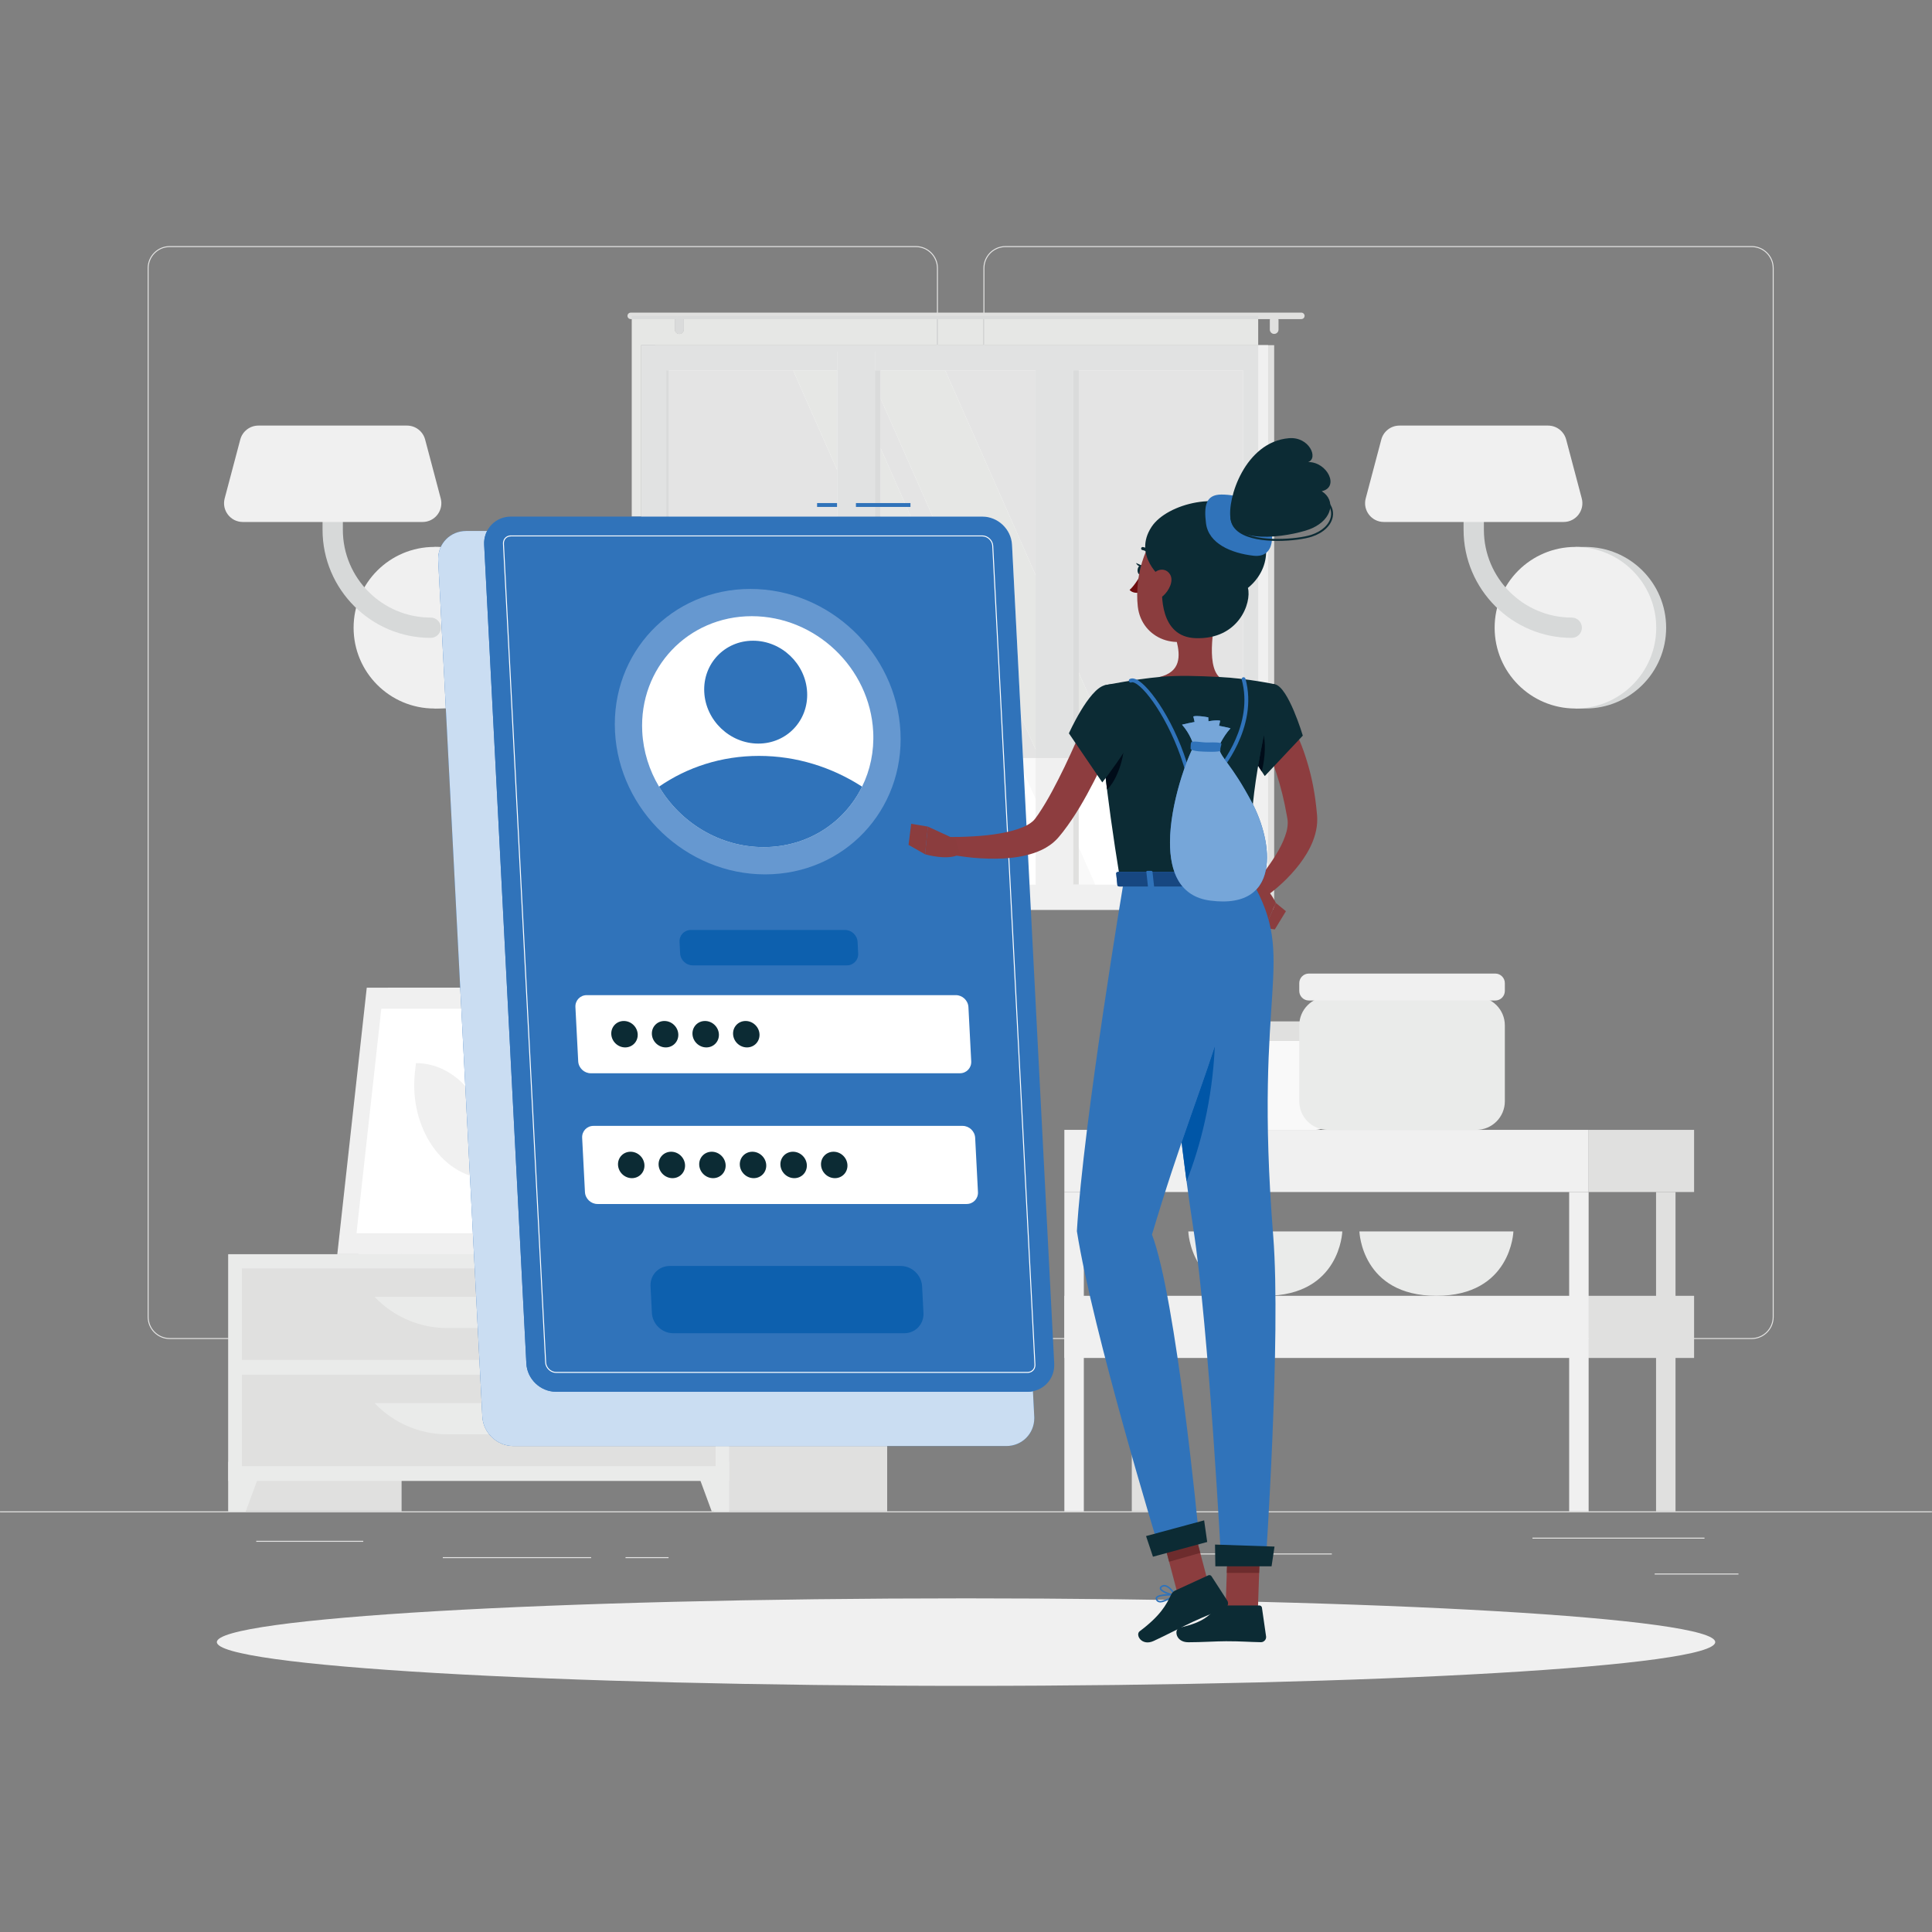 <?xml version="1.0" encoding="UTF-8" standalone="no"?>
<!DOCTYPE svg PUBLIC "-//W3C//DTD SVG 1.1//EN" "http://www.w3.org/Graphics/SVG/1.1/DTD/svg11.dtd">
<svg width="100%" height="100%" viewBox="0 0 2778 2778" version="1.1" xmlns="http://www.w3.org/2000/svg" xmlns:xlink="http://www.w3.org/1999/xlink" xml:space="preserve" xmlns:serif="http://www.serif.com/" style="fill-rule:evenodd;clip-rule:evenodd;stroke-linejoin:round;stroke-miterlimit:2;">
    <rect x="0" y="0" width="2778" height="2778" fill="#808080" stroke="none"/>
    <g transform="matrix(1,0,0,1,-13417.8,0)">
        <g id="Artboard2" transform="matrix(1,0,0,1,-145.649,3185.78)">
            <rect x="13563.5" y="-3185.78" width="2777.78" height="2777.78" style="fill:none;"/>
            <clipPath id="_clip1">
                <rect x="13563.5" y="-3185.78" width="2777.78" height="2777.78"/>
            </clipPath>
            <g clip-path="url(#_clip1)">
                <g transform="matrix(5.556,0,0,5.556,13563.5,-2834.09)">
                    <rect x="0" y="327.837" width="500" height="0.25" style="fill:rgb(229,229,228);fill-rule:nonzero;"/>
                </g>
                <g transform="matrix(5.556,0,0,5.556,13563.5,-2834.09)">
                    <rect x="428.222" y="343.933" width="21.679" height="0.25" style="fill:rgb(229,229,228);fill-rule:nonzero;"/>
                </g>
                <g transform="matrix(5.556,0,0,5.556,13563.5,-2834.09)">
                    <rect x="310.558" y="338.744" width="34.109" height="0.25" style="fill:rgb(229,229,228);fill-rule:nonzero;"/>
                </g>
                <g transform="matrix(5.556,0,0,5.556,13563.5,-2834.09)">
                    <rect x="396.586" y="334.647" width="44.525" height="0.25" style="fill:rgb(229,229,228);fill-rule:nonzero;"/>
                </g>
                <g transform="matrix(5.556,0,0,5.556,13563.5,-2834.09)">
                    <rect x="161.877" y="339.688" width="11.137" height="0.25" style="fill:rgb(229,229,228);fill-rule:nonzero;"/>
                </g>
                <g transform="matrix(5.556,0,0,5.556,13563.5,-2834.09)">
                    <rect x="114.585" y="339.688" width="38.388" height="0.25" style="fill:rgb(229,229,228);fill-rule:nonzero;"/>
                </g>
                <g transform="matrix(5.556,0,0,5.556,13563.5,-2834.09)">
                    <rect x="66.306" y="335.466" width="27.696" height="0.25" style="fill:rgb(229,229,228);fill-rule:nonzero;"/>
                </g>
                <g transform="matrix(5.556,0,0,5.556,13563.5,-2834.09)">
                    <path d="M43.915,0.642C40.905,0.642 38.457,3.09 38.457,6.099L38.457,277.53C38.457,280.54 40.905,282.988 43.915,282.988L237.014,282.988C240.023,282.988 242.471,280.54 242.471,277.53L242.471,6.099C242.471,3.09 240.023,0.642 237.014,0.642L43.915,0.642ZM237.014,283.238L43.915,283.238C40.767,283.238 38.206,280.678 38.206,277.53L38.206,6.099C38.206,2.952 40.767,0.391 43.915,0.391L237.014,0.391C240.16,0.391 242.721,2.952 242.721,6.099L242.721,277.53C242.721,280.678 240.16,283.238 237.014,283.238Z" style="fill:rgb(229,229,228);fill-rule:nonzero;"/>
                </g>
                <g transform="matrix(5.556,0,0,5.556,13563.5,-2834.09)">
                    <path d="M260.212,0.642C257.203,0.642 254.755,3.09 254.755,6.099L254.755,277.53C254.755,280.54 257.203,282.988 260.212,282.988L453.31,282.988C456.32,282.988 458.769,280.54 458.769,277.53L458.769,6.099C458.769,3.09 456.32,0.642 453.31,0.642L260.212,0.642ZM453.31,283.238L260.212,283.238C257.065,283.238 254.505,280.678 254.505,277.53L254.505,6.099C254.505,2.952 257.065,0.391 260.212,0.391L453.31,0.391C456.458,0.391 459.019,2.952 459.019,6.099L459.019,277.53C459.019,280.678 456.458,283.238 453.31,283.238Z" style="fill:rgb(229,229,228);fill-rule:nonzero;"/>
                </g>
                <g transform="matrix(5.556,0,0,5.556,13563.5,-2834.09)">
                    <path d="M114.978,120.065C126.527,120.065 135.889,110.703 135.889,99.155C135.889,87.607 126.527,78.245 114.978,78.245L112.413,78.245L112.413,120.065L114.978,120.065Z" style="fill:rgb(215,217,217);fill-rule:nonzero;"/>
                </g>
                <g transform="matrix(5.556,0,0,5.556,13563.5,-2834.09)">
                    <path d="M91.502,99.155C91.502,110.703 100.865,120.065 112.413,120.065C123.962,120.065 133.324,110.703 133.324,99.155C133.324,87.607 123.962,78.245 112.413,78.245C100.865,78.245 91.502,87.607 91.502,99.155Z" style="fill:rgb(240,240,240);fill-rule:nonzero;"/>
                </g>
                <g transform="matrix(5.556,0,0,5.556,13563.5,-2834.09)">
                    <path d="M111.455,101.783C96.02,101.783 83.464,89.227 83.464,73.793L83.464,57.068C83.464,55.617 84.641,54.44 86.092,54.44C87.543,54.44 88.72,55.617 88.72,57.068L88.72,73.793C88.72,86.328 98.919,96.527 111.455,96.527C112.906,96.527 114.083,97.704 114.083,99.155C114.083,100.606 112.906,101.783 111.455,101.783Z" style="fill:rgb(215,217,217);fill-rule:nonzero;"/>
                </g>
                <g transform="matrix(5.556,0,0,5.556,13563.5,-2834.09)">
                    <path d="M62.832,71.791L109.354,71.791C112.542,71.791 114.865,68.772 114.049,65.69L110.014,50.455C109.449,48.325 107.522,46.841 105.318,46.841L66.867,46.841C64.663,46.841 62.736,48.325 62.172,50.455L58.136,65.69C57.32,68.772 59.644,71.791 62.832,71.791Z" style="fill:rgb(240,240,240);fill-rule:nonzero;"/>
                </g>
                <g transform="matrix(5.556,0,0,5.556,13563.5,-2834.09)">
                    <path d="M410.277,120.065C421.826,120.065 431.188,110.703 431.188,99.155C431.188,87.607 421.826,78.245 410.277,78.245L407.712,78.245L407.712,120.065L410.277,120.065Z" style="fill:rgb(215,217,217);fill-rule:nonzero;"/>
                </g>
                <g transform="matrix(5.556,0,0,5.556,13563.5,-2834.09)">
                    <path d="M386.802,99.155C386.802,110.703 396.164,120.065 407.712,120.065C419.261,120.065 428.623,110.703 428.623,99.155C428.623,87.607 419.261,78.245 407.712,78.245C396.164,78.245 386.802,87.607 386.802,99.155Z" style="fill:rgb(240,240,240);fill-rule:nonzero;"/>
                </g>
                <g transform="matrix(5.556,0,0,5.556,13563.5,-2834.09)">
                    <path d="M406.754,101.783C391.32,101.783 378.763,89.227 378.763,73.793L378.763,57.068C378.763,55.617 379.94,54.44 381.391,54.44C382.843,54.44 384.02,55.617 384.02,57.068L384.02,73.793C384.02,86.328 394.218,96.527 406.754,96.527C408.205,96.527 409.382,97.703 409.382,99.155C409.382,100.606 408.205,101.783 406.754,101.783Z" style="fill:rgb(215,217,217);fill-rule:nonzero;"/>
                </g>
                <g transform="matrix(5.556,0,0,5.556,13563.5,-2834.09)">
                    <path d="M358.131,71.791L404.652,71.791C407.84,71.791 410.164,68.772 409.348,65.69L405.313,50.455C404.748,48.325 402.821,46.841 400.617,46.841L362.166,46.841C359.963,46.841 358.035,48.325 357.471,50.455L353.436,65.69C352.619,68.772 354.943,71.791 358.131,71.791Z" style="fill:rgb(240,240,240);fill-rule:nonzero;"/>
                </g>
                <g transform="matrix(5.556,0,0,5.556,13563.5,-2834.09)">
                    <rect x="133.981" y="202.362" width="15.207" height="58.93" style="fill:rgb(224,224,223);fill-rule:nonzero;"/>
                </g>
                <g transform="matrix(5.556,0,0,5.556,13563.5,-2834.09)">
                    <path d="M92.751,261.292L143.221,261.292L150.843,192.319L100.373,192.319L92.751,261.292Z" style="fill:rgb(234,235,234);fill-rule:nonzero;"/>
                </g>
                <g transform="matrix(5.556,0,0,5.556,13563.5,-2834.09)">
                    <path d="M87.284,261.292L139.416,261.292L147.038,192.319L94.906,192.319L87.284,261.292Z" style="fill:rgb(240,240,240);fill-rule:nonzero;"/>
                </g>
                <g transform="matrix(5.556,0,0,5.556,13563.5,-2834.09)">
                    <path d="M135.649,255.856L142.07,197.754L98.673,197.754L92.252,255.856L135.649,255.856Z" style="fill:white;fill-rule:nonzero;"/>
                </g>
                <g transform="matrix(5.556,0,0,5.556,13563.5,-2834.09)">
                    <path d="M126.687,241.773L126.949,239.405C128.559,224.829 119.458,211.837 107.636,211.837L107.374,214.205C105.763,228.782 114.865,241.773 126.687,241.773Z" style="fill:rgb(240,240,240);fill-rule:nonzero;"/>
                </g>
                <g transform="matrix(5.556,0,0,5.556,13563.5,-2834.09)">
                    <rect x="59.084" y="261.292" width="44.839" height="66.545" style="fill:rgb(224,224,223);fill-rule:nonzero;"/>
                </g>
                <g transform="matrix(5.556,0,0,5.556,13563.5,-2834.09)">
                    <path d="M63.594,327.837L59.084,327.837L59.084,315.008L68.323,315.008L63.594,327.837Z" style="fill:rgb(234,235,234);fill-rule:nonzero;"/>
                </g>
                <g transform="matrix(5.556,0,0,5.556,13563.5,-2834.09)">
                    <rect x="184.754" y="261.292" width="44.839" height="66.545" style="fill:rgb(224,224,223);fill-rule:nonzero;"/>
                </g>
                <g transform="matrix(5.556,0,0,5.556,13563.5,-2834.09)">
                    <rect x="59.084" y="261.292" width="129.606" height="58.673" style="fill:rgb(234,235,234);fill-rule:nonzero;"/>
                </g>
                <g transform="matrix(5.556,0,0,5.556,13563.5,-2834.09)">
                    <path d="M184.18,327.837L188.69,327.837L188.69,315.008L179.451,315.008L184.18,327.837Z" style="fill:rgb(234,235,234);fill-rule:nonzero;"/>
                </g>
                <g transform="matrix(5.556,0,0,5.556,13563.5,-2834.09)">
                    <rect x="62.582" y="264.962" width="122.609" height="23.675" style="fill:rgb(224,224,223);fill-rule:nonzero;"/>
                </g>
                <g transform="matrix(5.556,0,0,5.556,13563.5,-2834.09)">
                    <path d="M115.71,280.396L132.063,280.396C139.166,280.396 145.957,277.475 150.843,272.319L96.93,272.319C101.816,277.475 108.607,280.396 115.71,280.396Z" style="fill:rgb(234,235,234);fill-rule:nonzero;"/>
                </g>
                <g transform="matrix(5.556,0,0,5.556,13563.5,-2834.09)">
                    <rect x="62.582" y="292.463" width="122.609" height="23.675" style="fill:rgb(224,224,223);fill-rule:nonzero;"/>
                </g>
                <g transform="matrix(5.556,0,0,5.556,13563.5,-2834.09)">
                    <path d="M115.71,307.897L132.063,307.897C139.166,307.897 145.957,304.977 150.843,299.82L96.93,299.82C101.816,304.977 108.607,307.897 115.71,307.897Z" style="fill:rgb(234,235,234);fill-rule:nonzero;"/>
                </g>
                <g transform="matrix(5.556,0,0,5.556,13563.5,-2834.09)">
                    <path d="M180.48,258.579L181.638,258.579C181.626,256.191 181.643,250.138 181.759,236.266C181.968,211.122 182.367,209.589 182.367,209.589L179.609,221.196C177.861,234.05 180.115,246.966 180.48,258.579Z" style="fill:rgb(224,224,223);fill-rule:nonzero;"/>
                </g>
                <g transform="matrix(5.556,0,0,5.556,13563.5,-2834.09)">
                    <path d="M178.19,219.467C174.22,214.735 165.739,213.358 157.055,212.181C153.646,211.718 166.014,219.509 172.059,225.042C176.756,229.341 179.758,230.529 181.048,234.813C181.719,229.471 181.61,223.544 178.19,219.467Z" style="fill:rgb(224,224,223);fill-rule:nonzero;"/>
                </g>
                <g transform="matrix(5.556,0,0,5.556,13563.5,-2834.09)">
                    <path d="M183.456,227.923C187.425,223.192 195.907,221.815 204.591,220.637C208,220.175 195.632,227.966 189.586,233.499C184.89,237.797 181.887,238.985 180.598,243.269C179.926,237.927 180.035,232 183.456,227.923Z" style="fill:rgb(224,224,223);fill-rule:nonzero;"/>
                </g>
                <g transform="matrix(5.556,0,0,5.556,13563.5,-2834.09)">
                    <path d="M181.756,208.477C184.732,202.822 192.222,197.498 200.626,195.478C203.926,194.685 192.983,205.921 188.824,213.165C185.593,218.793 181.308,225.404 180.642,230.153C179.637,220.744 178.78,214.132 181.756,208.477Z" style="fill:rgb(224,224,223);fill-rule:nonzero;"/>
                </g>
                <g transform="matrix(5.556,0,0,5.556,13563.5,-2834.09)">
                    <path d="M181.405,261.292C177.859,261.292 174.929,259.515 174.725,257.241L174.134,253.355L188.676,253.355L188.085,257.241C187.881,259.515 184.951,261.292 181.405,261.292Z" style="fill:rgb(234,235,234);fill-rule:nonzero;"/>
                </g>
                <g transform="matrix(5.556,0,0,5.556,13563.5,-2834.09)">
                    <path d="M189.617,254.85L173.193,254.85L172.722,250.522L190.087,250.522L189.617,254.85Z" style="fill:rgb(234,235,234);fill-rule:nonzero;"/>
                </g>
                <g transform="matrix(5.556,0,0,5.556,13563.5,-2834.09)">
                    <rect x="169.54" y="26.03" width="160.206" height="146.131" style="fill:rgb(224,224,223);fill-rule:nonzero;"/>
                </g>
                <g transform="matrix(5.556,0,0,5.556,13563.5,-2834.09)">
                    <rect x="165.935" y="26.03" width="162.244" height="146.131" style="fill:rgb(240,240,240);fill-rule:nonzero;"/>
                </g>
                <g transform="matrix(5.556,0,0,5.556,13563.5,-2834.09)">
                    <rect x="172.406" y="32.577" width="149.302" height="133.038" style="fill:rgb(249,249,249);fill-rule:nonzero;"/>
                </g>
                <g transform="matrix(5.556,0,0,5.556,13563.5,-2834.09)">
                    <path d="M303.388,165.615L244.626,32.577L224.667,32.577L283.429,165.615L303.388,165.615Z" style="fill:white;fill-rule:nonzero;"/>
                </g>
                <g transform="matrix(5.556,0,0,5.556,13563.5,-2834.09)">
                    <path d="M277.771,165.615L219.009,32.577L205.266,32.577L264.027,165.615L277.771,165.615Z" style="fill:white;fill-rule:nonzero;"/>
                </g>
                <g transform="matrix(5.556,0,0,5.556,13563.5,-2834.09)">
                    <rect x="220.123" y="32.577" width="7.721" height="133.038" style="fill:rgb(224,224,223);fill-rule:nonzero;"/>
                </g>
                <g transform="matrix(5.556,0,0,5.556,13563.5,-2834.09)">
                    <rect x="271.442" y="32.577" width="7.721" height="133.038" style="fill:rgb(224,224,223);fill-rule:nonzero;"/>
                </g>
                <g transform="matrix(5.556,0,0,5.556,13563.5,-2834.09)">
                    <rect x="216.692" y="27.709" width="9.76" height="142.06" style="fill:rgb(240,240,240);fill-rule:nonzero;"/>
                </g>
                <g transform="matrix(5.556,0,0,5.556,13563.5,-2834.09)">
                    <rect x="268.012" y="27.709" width="9.759" height="142.06" style="fill:rgb(240,240,240);fill-rule:nonzero;"/>
                </g>
                <g transform="matrix(5.556,0,0,5.556,13563.5,-2834.09)">
                    <rect x="172.406" y="32.577" width="0.687" height="133.038" style="fill:rgb(224,224,223);fill-rule:nonzero;"/>
                </g>
                <g transform="matrix(5.556,0,0,5.556,13563.5,-2834.09)">
                    <path d="M163.217,17.611L336.783,17.611C337.242,17.611 337.617,17.987 337.617,18.446C337.617,18.905 337.242,19.281 336.783,19.281L163.217,19.281C162.758,19.281 162.383,18.905 162.383,18.446C162.383,17.987 162.758,17.611 163.217,17.611Z" style="fill:rgb(224,224,223);fill-rule:nonzero;"/>
                </g>
                <g transform="matrix(5.556,0,0,5.556,13563.5,-2834.09)">
                    <path d="M329.746,23.12C330.366,23.12 330.873,22.613 330.873,21.993L330.873,19.573C330.873,18.953 330.366,18.446 329.746,18.446C329.126,18.446 328.619,18.953 328.619,19.573L328.619,21.993C328.619,22.613 329.126,23.12 329.746,23.12Z" style="fill:rgb(224,224,223);fill-rule:nonzero;"/>
                </g>
                <g transform="matrix(5.556,0,0,5.556,13563.5,-2834.09)">
                    <path d="M175.804,23.12C176.424,23.12 176.931,22.613 176.931,21.993L176.931,19.573C176.931,18.953 176.424,18.446 175.804,18.446C175.185,18.446 174.678,18.953 174.678,19.573L174.678,21.993C174.678,22.613 175.185,23.12 175.804,23.12Z" style="fill:rgb(224,224,223);fill-rule:nonzero;"/>
                </g>
                <g transform="matrix(5.556,0,0,5.556,13563.5,-2834.09)">
                    <path d="M165.935,70.394L163.484,70.394L163.484,19.281L174.716,19.281C174.691,19.374 174.678,19.472 174.678,19.573L174.678,21.993C174.678,22.613 175.185,23.12 175.804,23.12C176.424,23.12 176.931,22.613 176.931,21.993L176.931,19.573C176.931,19.472 176.918,19.374 176.893,19.281L242.471,19.281L242.471,26.03L165.935,26.03L165.935,70.394ZM325.61,26.03L254.755,26.03L254.755,19.281L325.61,19.281L325.61,26.03ZM254.505,26.03L242.721,26.03L242.721,19.281L254.505,19.281L254.505,26.03Z" style="fill:rgb(230,231,229);fill-rule:nonzero;"/>
                </g>
                <g transform="matrix(5.556,0,0,5.556,13563.5,-2834.09)">
                    <rect x="242.471" y="19.281" width="0.25" height="6.749" style="fill:rgb(220,221,221);fill-rule:nonzero;"/>
                </g>
                <g transform="matrix(5.556,0,0,5.556,13563.5,-2834.09)">
                    <rect x="254.505" y="19.281" width="0.25" height="6.749" style="fill:rgb(220,221,221);fill-rule:nonzero;"/>
                </g>
                <g transform="matrix(5.556,0,0,5.556,13563.5,-2834.09)">
                    <path d="M325.61,113.003C324.638,112.846 323.543,112.682 322.365,112.529C322.348,112.462 322.33,112.396 322.312,112.329C322.25,112.107 322.048,111.961 321.829,111.961C321.789,111.961 321.748,111.966 321.708,111.976L321.708,32.577L277.771,32.577L277.771,27.709L268.012,27.709L268.012,32.577L226.452,32.577L226.452,27.709L216.692,27.709L216.692,32.577L172.406,32.577L172.406,70.394L165.935,70.394L165.935,26.03L325.61,26.03L325.61,113.003Z" style="fill:rgb(225,226,226);fill-rule:nonzero;"/>
                </g>
                <g transform="matrix(5.556,0,0,5.556,13563.5,-2834.09)">
                    <path d="M268.012,132.883L264.746,132.883L264.188,122.054L268.012,130.71L268.012,132.883ZM284.973,123.924L279.163,110.77L279.163,32.577L277.771,32.577L321.708,32.577L321.708,111.976C321.704,111.977 321.701,111.978 321.697,111.979C321.496,112.034 321.357,112.205 321.333,112.4C319.502,112.181 317.515,111.994 315.514,111.898C312.312,111.744 309.432,111.619 306.637,111.619C304.434,111.619 302.284,111.696 300.066,111.899C298.125,112.076 296.108,112.333 294.226,112.608C294.181,112.585 294.138,112.563 294.094,112.543C293.708,112.36 293.351,112.268 293.027,112.268C292.807,112.268 292.602,112.311 292.413,112.396C292.203,112.491 292.09,112.713 292.124,112.93C288.57,113.499 285.907,114.044 285.907,114.044C285.907,114.044 284.617,114.499 284.973,123.924ZM268.012,85.522L244.626,32.577L226.452,32.577L268.012,32.577L268.012,85.522ZM241.37,70.394L235.713,70.394L227.844,52.578L227.844,39.769L241.37,70.394ZM216.692,70.394L173.093,70.394L173.093,32.577L172.406,32.577L172.406,70.394L172.406,32.577L216.692,32.577L205.266,32.577L216.692,58.446L216.692,70.394Z" style="fill:rgb(228,228,228);fill-rule:nonzero;"/>
                </g>
                <g transform="matrix(5.556,0,0,5.556,13563.5,-2834.09)">
                    <path d="M285.602,132.883L279.163,132.883L279.163,110.77L284.973,123.924C285.063,126.297 285.257,129.237 285.602,132.883ZM268.012,130.71L264.188,122.054L261.902,77.693C261.694,73.662 258.258,70.394 254.227,70.394L241.37,70.394L227.844,39.769L227.844,32.577L226.452,32.577L244.626,32.577L268.012,85.522L268.012,130.71Z" style="fill:rgb(230,231,229);fill-rule:nonzero;"/>
                </g>
                <g transform="matrix(5.556,0,0,5.556,13563.5,-2834.09)">
                    <path d="M235.713,70.394L227.844,70.394L227.844,52.578L235.713,70.394ZM216.692,58.446L205.266,32.577L216.692,32.577L216.692,58.446Z" style="fill:rgb(230,231,229);fill-rule:nonzero;"/>
                </g>
                <g transform="matrix(5.556,0,0,5.556,13563.5,-2834.09)">
                    <path d="M227.844,70.394L226.452,70.394L226.452,32.577L227.844,32.577L227.844,70.394Z" style="fill:rgb(218,219,219);fill-rule:nonzero;"/>
                </g>
                <g transform="matrix(5.556,0,0,5.556,13563.5,-2834.09)">
                    <path d="M279.163,132.883L277.771,132.883L277.771,32.577L279.163,32.577L279.163,132.883Z" style="fill:rgb(218,219,219);fill-rule:nonzero;"/>
                </g>
                <g transform="matrix(5.556,0,0,5.556,13563.5,-2834.09)">
                    <path d="M226.452,70.394L216.692,70.394L216.692,27.709L226.452,27.709L226.452,70.394Z" style="fill:rgb(225,226,226);fill-rule:nonzero;"/>
                </g>
                <g transform="matrix(5.556,0,0,5.556,13563.5,-2834.09)">
                    <path d="M277.771,132.883L268.012,132.883L268.012,27.709L277.771,27.709L277.771,132.883Z" style="fill:rgb(225,226,226);fill-rule:nonzero;"/>
                </g>
                <g transform="matrix(5.556,0,0,5.556,13563.5,-2834.09)">
                    <rect x="172.406" y="32.577" width="0.687" height="37.817" style="fill:rgb(218,219,219);fill-rule:nonzero;"/>
                </g>
                <g transform="matrix(5.556,0,0,5.556,13563.5,-2834.09)">
                    <path d="M325.61,19.281L176.893,19.281C176.763,18.802 176.323,18.446 175.804,18.446L325.61,18.446L325.61,19.281ZM174.716,19.281L163.484,19.281L163.484,18.446L175.804,18.446C175.285,18.446 174.846,18.802 174.716,19.281Z" style="fill:rgb(218,219,219);fill-rule:nonzero;"/>
                </g>
                <g transform="matrix(5.556,0,0,5.556,13563.5,-2834.09)">
                    <path d="M175.804,23.12C175.185,23.12 174.678,22.613 174.678,21.993L174.678,19.573C174.678,19.472 174.691,19.374 174.716,19.281C174.846,18.802 175.285,18.446 175.804,18.446C176.323,18.446 176.763,18.802 176.893,19.281C176.918,19.374 176.931,19.472 176.931,19.573L176.931,21.993C176.931,22.613 176.424,23.12 175.804,23.12Z" style="fill:rgb(218,219,219);fill-rule:nonzero;"/>
                </g>
                <g transform="matrix(5.556,0,0,5.556,13563.5,-2834.09)">
                    <path d="M340.286,229.11L312.335,229.11C309.363,229.11 306.953,226.701 306.953,223.728L306.953,210.791C306.953,207.818 309.363,205.409 312.335,205.409L340.286,205.409C343.258,205.409 345.668,207.818 345.668,210.791L345.668,223.728C345.668,226.701 343.258,229.11 340.286,229.11Z" style="fill:rgb(249,249,249);fill-rule:nonzero;"/>
                </g>
                <g transform="matrix(5.556,0,0,5.556,13563.5,-2834.09)">
                    <path d="M343.861,206.106L308.76,206.106C307.762,206.106 306.953,205.297 306.953,204.299L306.953,202.838C306.953,201.84 307.762,201.031 308.76,201.031L343.861,201.031C344.859,201.031 345.668,201.84 345.668,202.838L345.668,204.299C345.668,205.297 344.859,206.106 343.861,206.106Z" style="fill:rgb(224,224,223);fill-rule:nonzero;"/>
                </g>
                <g transform="matrix(5.556,0,0,5.556,13563.5,-2834.09)">
                    <path d="M307.523,255.393C307.523,255.393 308.03,272.056 327.45,272.056C346.87,272.056 347.377,255.393 347.377,255.393L307.523,255.393Z" style="fill:rgb(234,235,234);fill-rule:nonzero;"/>
                </g>
                <g transform="matrix(5.556,0,0,5.556,13563.5,-2834.09)">
                    <path d="M351.804,255.393C351.804,255.393 352.311,272.056 371.731,272.056C391.152,272.056 391.658,255.393 391.658,255.393L351.804,255.393Z" style="fill:rgb(234,235,234);fill-rule:nonzero;"/>
                </g>
                <g transform="matrix(5.556,0,0,5.556,13563.5,-2834.09)">
                    <path d="M382.048,229.11L343.637,229.11C339.552,229.11 336.241,225.799 336.241,221.714L336.241,202.07C336.241,197.985 339.552,194.674 343.637,194.674L382.048,194.674C386.133,194.674 389.444,197.985 389.444,202.07L389.444,221.714C389.444,225.799 386.133,229.11 382.048,229.11Z" style="fill:rgb(234,235,234);fill-rule:nonzero;"/>
                </g>
                <g transform="matrix(5.556,0,0,5.556,13563.5,-2834.09)">
                    <path d="M386.961,195.633L338.724,195.633C337.352,195.633 336.241,194.521 336.241,193.15L336.241,191.141C336.241,189.769 337.352,188.658 338.724,188.658L386.961,188.658C388.333,188.658 389.444,189.769 389.444,191.141L389.444,193.15C389.444,194.521 388.333,195.633 386.961,195.633Z" style="fill:rgb(240,240,240);fill-rule:nonzero;"/>
                </g>
                <g transform="matrix(5.556,0,0,5.556,13563.5,-2834.09)">
                    <rect x="292.896" y="245.193" width="5.038" height="82.643" style="fill:rgb(224,224,223);fill-rule:nonzero;"/>
                </g>
                <g transform="matrix(5.556,0,0,5.556,13563.5,-2834.09)">
                    <rect x="411.128" y="229.11" width="27.29" height="16.083" style="fill:rgb(224,224,223);fill-rule:nonzero;"/>
                </g>
                <g transform="matrix(5.556,0,0,5.556,13563.5,-2834.09)">
                    <rect x="275.447" y="229.11" width="135.68" height="16.083" style="fill:rgb(240,240,240);fill-rule:nonzero;"/>
                </g>
                <g transform="matrix(5.556,0,0,5.556,13563.5,-2834.09)">
                    <rect x="411.128" y="272.057" width="27.29" height="16.083" style="fill:rgb(224,224,223);fill-rule:nonzero;"/>
                </g>
                <g transform="matrix(5.556,0,0,5.556,13563.5,-2834.09)">
                    <rect x="275.447" y="272.057" width="135.681" height="16.083" style="fill:rgb(240,240,240);fill-rule:nonzero;"/>
                </g>
                <g transform="matrix(5.556,0,0,5.556,13563.5,-2834.09)">
                    <rect x="428.577" y="245.193" width="5.038" height="82.643" style="fill:rgb(224,224,223);fill-rule:nonzero;"/>
                </g>
                <g transform="matrix(5.556,0,0,5.556,13563.5,-2834.09)">
                    <rect x="406.089" y="245.193" width="5.039" height="82.643" style="fill:rgb(240,240,240);fill-rule:nonzero;"/>
                </g>
                <g transform="matrix(5.556,0,0,5.556,13563.5,-2834.09)">
                    <rect x="275.447" y="245.193" width="5.038" height="82.643" style="fill:rgb(240,240,240);fill-rule:nonzero;"/>
                </g>
                <g transform="matrix(5.556,0,0,5.556,13563.5,-2834.09)">
                    <path d="M443.889,361.676C443.889,367.93 357.082,373 250,373C142.918,373 56.111,367.93 56.111,361.676C56.111,355.423 142.918,350.353 250,350.353C357.082,350.353 443.889,355.423 443.889,361.676Z" style="fill:rgb(240,240,240);fill-rule:nonzero;"/>
                </g>
                <g transform="matrix(5.556,0,0,5.556,13563.5,-2834.09)">
                    <path d="M260.414,310.934L132.84,310.934C128.625,310.934 125.032,307.517 124.815,303.302L113.397,81.752C113.18,77.537 116.421,74.12 120.635,74.12L248.209,74.12C252.424,74.12 256.017,77.537 256.234,81.752L267.652,303.302C267.87,307.517 264.629,310.934 260.414,310.934Z" style="fill:rgb(48,115,186);fill-rule:nonzero;"/>
                </g>
                <g transform="matrix(5.556,0,0,5.556,13563.5,-2834.09)">
                    <path d="M260.414,310.934L132.84,310.934C130.35,310.934 128.076,309.742 126.589,307.897C125.558,306.619 124.904,305.028 124.815,303.302L115.361,119.859L113.397,81.752C113.39,81.62 113.387,81.489 113.387,81.359C113.383,77.327 116.552,74.12 120.635,74.12L126.041,74.12C125.501,75.176 125.225,76.395 125.292,77.693L136.212,289.583C136.42,293.615 139.856,296.883 143.888,296.883L265.899,296.883C266.386,296.883 266.859,296.835 267.314,296.744L267.652,303.302C267.659,303.434 267.663,303.565 267.663,303.695C267.666,307.728 264.497,310.934 260.414,310.934Z" style="fill:rgb(202,221,242);fill-rule:nonzero;"/>
                </g>
                <g transform="matrix(5.556,0,0,5.556,13563.5,-2834.09)">
                    <rect x="221.507" y="66.894" width="14.112" height="1" style="fill:rgb(48,115,186);fill-rule:nonzero;"/>
                </g>
                <g transform="matrix(5.556,0,0,5.556,13563.5,-2834.09)">
                    <rect x="211.452" y="66.894" width="5.167" height="1" style="fill:rgb(48,115,186);fill-rule:nonzero;"/>
                </g>
                <g transform="matrix(5.556,0,0,5.556,13563.5,-2834.09)">
                    <path d="M265.899,296.883L143.888,296.883C139.856,296.883 136.42,293.615 136.212,289.583L125.292,77.693C125.085,73.662 128.184,70.394 132.215,70.394L254.227,70.394C258.258,70.394 261.694,73.662 261.902,77.693L272.822,289.583C273.03,293.615 269.93,296.883 265.899,296.883Z" style="fill:rgb(48,115,186);fill-rule:nonzero;"/>
                </g>
                <g transform="matrix(5.556,0,0,5.556,13563.5,-2834.09)">
                    <path d="M132.215,75.519C131.538,75.519 131.117,75.812 130.882,76.058C130.647,76.306 130.375,76.745 130.41,77.429L141.331,289.32C141.397,290.619 142.592,291.758 143.888,291.758L265.899,291.758C266.577,291.758 266.997,291.465 267.23,291.219C267.466,290.972 267.739,290.533 267.704,289.847L256.784,77.957C256.717,76.658 255.522,75.519 254.227,75.519L132.215,75.519ZM265.899,292.008L143.888,292.008C142.466,292.008 141.154,290.758 141.081,289.333L130.16,77.442C130.121,76.669 130.433,76.169 130.701,75.886C130.968,75.604 131.449,75.269 132.215,75.269L254.227,75.269C255.648,75.269 256.959,76.519 257.034,77.944L267.954,289.834C267.993,290.608 267.681,291.108 267.412,291.391C267.145,291.672 266.666,292.008 265.899,292.008Z" style="fill:white;fill-rule:nonzero;"/>
                </g>
                <g transform="matrix(5.556,0,0,5.556,13563.5,-2834.09)">
                    <path d="M197.993,162.988C177.594,162.988 160.205,146.451 159.153,126.052C158.102,105.653 173.787,89.117 194.186,89.117C214.585,89.117 231.974,105.653 233.025,126.052C234.077,146.451 218.392,162.988 197.993,162.988Z" style="fill:rgb(102,152,208);fill-rule:nonzero;"/>
                </g>
                <g transform="matrix(5.556,0,0,5.556,13563.5,-2834.09)">
                    <path d="M225.973,126.052C226.239,131.213 225.179,136.059 223.095,140.287C218.534,149.601 208.99,155.936 197.63,155.936C186.269,155.936 176.072,149.601 170.551,140.287C168.031,136.059 166.472,131.213 166.206,126.052C165.355,109.545 178.043,96.169 194.549,96.169C211.056,96.169 225.122,109.545 225.973,126.052Z" style="fill:white;fill-rule:nonzero;"/>
                </g>
                <g transform="matrix(5.556,0,0,5.556,13563.5,-2834.09)">
                    <path d="M223.095,140.287C218.534,149.601 208.99,155.936 197.63,155.936C186.269,155.936 176.072,149.601 170.551,140.287C177.815,135.261 186.692,132.327 196.413,132.327C206.133,132.327 215.313,135.261 223.095,140.287Z" style="fill:rgb(48,115,186);fill-rule:nonzero;"/>
                </g>
                <g transform="matrix(5.556,0,0,5.556,13563.5,-2834.09)">
                    <path d="M208.874,115.829C209.253,123.18 203.601,129.14 196.249,129.14C188.897,129.14 182.63,123.18 182.252,115.829C181.873,108.477 187.525,102.517 194.877,102.517C202.229,102.517 208.496,108.477 208.874,115.829Z" style="fill:rgb(48,115,186);fill-rule:nonzero;"/>
                </g>
                <g transform="matrix(5.556,0,0,5.556,13563.5,-2834.09)">
                    <path d="M248.413,214.46L152.879,214.46C151.173,214.46 149.719,213.077 149.631,211.371L148.908,197.333C148.82,195.627 150.131,194.244 151.837,194.244L247.371,194.244C249.077,194.244 250.531,195.627 250.619,197.333L251.343,211.371C251.43,213.077 250.119,214.46 248.413,214.46Z" style="fill:white;fill-rule:nonzero;"/>
                </g>
                <g transform="matrix(5.556,0,0,5.556,13563.5,-2834.09)">
                    <path d="M219.156,186.535L179.257,186.535C177.551,186.535 176.097,185.152 176.009,183.446L175.856,180.465C175.768,178.759 177.079,177.377 178.785,177.377L218.685,177.377C220.391,177.377 221.845,178.759 221.933,180.465L222.086,183.446C222.174,185.152 220.862,186.535 219.156,186.535Z" style="fill:rgb(13,96,174);fill-rule:nonzero;"/>
                </g>
                <g transform="matrix(5.556,0,0,5.556,13563.5,-2834.09)">
                    <path d="M233.994,281.745L174.233,281.745C171.328,281.745 168.852,279.391 168.702,276.485L168.347,269.593C168.197,266.688 170.431,264.333 173.336,264.333L233.097,264.333C236.002,264.333 238.478,266.688 238.628,269.593L238.983,276.485C239.133,279.391 236.899,281.745 233.994,281.745Z" style="fill:rgb(13,96,174);fill-rule:nonzero;"/>
                </g>
                <g transform="matrix(5.556,0,0,5.556,13563.5,-2834.09)">
                    <path d="M250.157,248.295L154.623,248.295C152.917,248.295 151.463,246.912 151.375,245.206L150.651,231.168C150.563,229.462 151.875,228.079 153.581,228.079L249.115,228.079C250.821,228.079 252.275,229.462 252.363,231.168L253.086,245.206C253.174,246.912 251.863,248.295 250.157,248.295Z" style="fill:white;fill-rule:nonzero;"/>
                </g>
                <g transform="matrix(5.556,0,0,5.556,13563.5,-2834.09)">
                    <path d="M165.028,204.352C165.125,206.24 163.673,207.771 161.785,207.771C159.896,207.771 158.286,206.24 158.189,204.352C158.092,202.463 159.544,200.932 161.432,200.932C163.321,200.932 164.93,202.463 165.028,204.352Z" style="fill:rgb(12,43,52);fill-rule:nonzero;"/>
                </g>
                <g transform="matrix(5.556,0,0,5.556,13563.5,-2834.09)">
                    <path d="M175.535,204.352C175.632,206.24 174.18,207.771 172.292,207.771C170.403,207.771 168.793,206.24 168.696,204.352C168.599,202.463 170.051,200.932 171.939,200.932C173.828,200.932 175.438,202.463 175.535,204.352Z" style="fill:rgb(12,43,52);fill-rule:nonzero;"/>
                </g>
                <g transform="matrix(5.556,0,0,5.556,13563.5,-2834.09)">
                    <path d="M186.042,204.352C186.139,206.24 184.687,207.771 182.799,207.771C180.91,207.771 179.301,206.24 179.203,204.352C179.106,202.463 180.558,200.932 182.447,200.932C184.335,200.932 185.945,202.463 186.042,204.352Z" style="fill:rgb(12,43,52);fill-rule:nonzero;"/>
                </g>
                <g transform="matrix(5.556,0,0,5.556,13563.5,-2834.09)">
                    <path d="M196.549,204.352C196.647,206.24 195.195,207.771 193.306,207.771C191.418,207.771 189.808,206.24 189.711,204.352C189.613,202.463 191.065,200.932 192.954,200.932C194.842,200.932 196.452,202.463 196.549,204.352Z" style="fill:rgb(12,43,52);fill-rule:nonzero;"/>
                </g>
                <g transform="matrix(5.556,0,0,5.556,13563.5,-2834.09)">
                    <path d="M166.771,238.187C166.869,240.076 165.417,241.607 163.528,241.607C161.64,241.607 160.03,240.076 159.933,238.187C159.835,236.299 161.287,234.768 163.176,234.768C165.064,234.768 166.674,236.299 166.771,238.187Z" style="fill:rgb(12,43,52);fill-rule:nonzero;"/>
                </g>
                <g transform="matrix(5.556,0,0,5.556,13563.5,-2834.09)">
                    <path d="M177.279,238.187C177.376,240.076 175.924,241.607 174.035,241.607C172.147,241.607 170.537,240.076 170.44,238.187C170.342,236.299 171.795,234.768 173.683,234.768C175.572,234.768 177.181,236.299 177.279,238.187Z" style="fill:rgb(12,43,52);fill-rule:nonzero;"/>
                </g>
                <g transform="matrix(5.556,0,0,5.556,13563.5,-2834.09)">
                    <path d="M187.786,238.187C187.883,240.076 186.431,241.607 184.543,241.607C182.654,241.607 181.044,240.076 180.947,238.187C180.85,236.299 182.302,234.768 184.19,234.768C186.079,234.768 187.689,236.299 187.786,238.187Z" style="fill:rgb(12,43,52);fill-rule:nonzero;"/>
                </g>
                <g transform="matrix(5.556,0,0,5.556,13563.5,-2834.09)">
                    <path d="M198.293,238.187C198.39,240.076 196.938,241.607 195.05,241.607C193.161,241.607 191.552,240.076 191.454,238.187C191.357,236.299 192.809,234.768 194.697,234.768C196.586,234.768 198.196,236.299 198.293,238.187Z" style="fill:rgb(12,43,52);fill-rule:nonzero;"/>
                </g>
                <g transform="matrix(5.556,0,0,5.556,13563.5,-2834.09)">
                    <path d="M208.8,238.187C208.898,240.076 207.446,241.607 205.557,241.607C203.669,241.607 202.059,240.076 201.961,238.187C201.864,236.299 203.316,234.768 205.205,234.768C207.093,234.768 208.703,236.299 208.8,238.187Z" style="fill:rgb(12,43,52);fill-rule:nonzero;"/>
                </g>
                <g transform="matrix(5.556,0,0,5.556,13563.5,-2834.09)">
                    <path d="M219.308,238.187C219.405,240.076 217.953,241.607 216.064,241.607C214.176,241.607 212.566,240.076 212.469,238.187C212.371,236.299 213.823,234.768 215.712,234.768C217.6,234.768 219.21,236.299 219.308,238.187Z" style="fill:rgb(12,43,52);fill-rule:nonzero;"/>
                </g>
                <g transform="matrix(5.556,0,0,5.556,13563.5,-2834.09)">
                    <path d="M333.031,122.063C333.282,122.434 333.409,122.638 333.574,122.905L334.021,123.653C334.311,124.148 334.565,124.642 334.821,125.136C335.321,126.125 335.794,127.115 336.217,128.115C337.074,130.115 337.777,132.157 338.385,134.213C339.617,138.323 340.37,142.535 340.756,146.748L340.834,147.538C340.848,147.651 340.858,147.829 340.866,148.015L340.888,148.553C340.901,149.264 340.866,149.967 340.767,150.632C340.579,151.973 340.218,153.211 339.775,154.356C338.876,156.636 337.641,158.573 336.316,160.336C333.604,163.847 330.525,166.657 327.007,169.148L324.252,165.922C326.724,163.063 329.119,159.895 330.893,156.732C331.798,155.155 332.49,153.528 332.92,152.012C333.122,151.254 333.231,150.525 333.248,149.868C333.271,149.536 333.247,149.229 333.215,148.938L333.184,148.725C333.177,148.66 333.169,148.587 333.143,148.452L333.018,147.748C332.364,143.995 331.471,140.307 330.3,136.745C329.725,134.959 329.014,133.233 328.293,131.537C327.936,130.686 327.541,129.861 327.137,129.056L326.517,127.881L326.209,127.324L325.955,126.887L333.031,122.063Z" style="fill:rgb(141,61,63);fill-rule:nonzero;"/>
                </g>
                <g transform="matrix(5.556,0,0,5.556,13563.5,-2834.09)">
                    <path d="M323.696,169.212L327.317,176.857L330.189,170.392C330.189,170.392 327.644,164.792 324.2,165.305L323.696,169.212Z" style="fill:rgb(139,61,62);fill-rule:nonzero;"/>
                </g>
                <g transform="matrix(5.556,0,0,5.556,13563.5,-2834.09)">
                    <path d="M329.912,177.236L332.787,172.522L330.189,170.392L327.317,176.857L329.912,177.236Z" style="fill:rgb(139,61,62);fill-rule:nonzero;"/>
                </g>
                <g transform="matrix(5.556,0,0,5.556,13563.5,-2834.09)">
                    <path d="M315.285,353.072C313.826,353.364 312.73,353.313 312.306,352.926C312.125,352.762 312.059,352.531 312.102,352.221C312.126,352.053 312.203,351.998 312.267,351.969C312.782,351.733 314.248,352.445 315.285,353.072ZM313.634,353.656C314.408,353.656 315.254,353.496 315.846,353.355L315.996,353.197L315.909,352.997C315.623,352.808 313.078,351.166 312.104,351.607C311.95,351.677 311.756,351.83 311.709,352.165C311.647,352.609 311.757,352.964 312.038,353.22C312.395,353.545 312.99,353.656 313.634,353.656Z" style="fill:rgb(48,115,186);fill-rule:nonzero;"/>
                </g>
                <g transform="matrix(5.556,0,0,5.556,13563.5,-2834.09)">
                    <path d="M314.375,349.966C314.538,349.966 314.682,350.023 314.814,350.14C315.357,350.621 315.544,351.975 315.59,352.777C314.793,352.142 313.843,350.784 313.958,350.208C313.977,350.114 314.031,350.002 314.285,349.971L314.375,349.966ZM315.8,353.361L315.9,353.334L315.999,353.163C315.999,353.06 315.987,350.649 315.077,349.843C314.835,349.628 314.551,349.538 314.237,349.578C313.74,349.638 313.605,349.95 313.569,350.131C313.38,351.075 314.903,352.882 315.703,353.335L315.8,353.361Z" style="fill:rgb(48,115,186);fill-rule:nonzero;"/>
                </g>
                <g transform="matrix(5.556,0,0,5.556,13563.5,-2834.09)">
                    <path d="M299.534,350.209C299.98,349.726 301.958,349.596 303.444,349.62C301.886,350.675 300.6,351.179 299.948,350.976C299.719,350.905 299.565,350.747 299.475,350.495C299.44,350.396 299.449,350.319 299.504,350.244L299.534,350.209ZM304.19,349.575L304.235,349.384L304.054,349.242C303.639,349.222 300.045,349.073 299.235,349.948L299.186,350.007C299.051,350.189 299.021,350.404 299.101,350.627C299.234,351.001 299.479,351.246 299.83,351.355C300.994,351.717 303.043,350.411 304.161,349.601L304.19,349.575Z" style="fill:rgb(48,115,186);fill-rule:nonzero;"/>
                </g>
                <g transform="matrix(5.556,0,0,5.556,13563.5,-2834.09)">
                    <path d="M300.599,347.57L300.789,347.425C301.05,347.272 301.324,347.237 301.626,347.318C302.495,347.553 303.313,348.664 303.675,349.22C302.493,349.085 300.681,348.354 300.528,347.798C300.518,347.765 300.496,347.682 300.599,347.57ZM304.19,349.575L304.216,349.54L304.217,349.343C304.17,349.26 303.053,347.292 301.729,346.935C301.325,346.826 300.94,346.876 300.588,347.083C300.112,347.362 300.085,347.684 300.145,347.903C300.401,348.83 302.95,349.646 304.046,349.639L304.19,349.575Z" style="fill:rgb(48,115,186);fill-rule:nonzero;"/>
                </g>
                <g transform="matrix(5.556,0,0,5.556,13563.5,-2834.09)">
                    <path d="M315.199,92.769C314.225,97.739 312.036,108.581 315.514,111.898C315.514,111.898 314.155,116.94 304.919,116.94C294.764,116.94 300.066,111.899 300.066,111.899C305.609,110.575 305.466,106.463 304.5,102.601L315.199,92.769Z" style="fill:rgb(139,61,62);fill-rule:nonzero;"/>
                </g>
                <g transform="matrix(5.556,0,0,5.556,13563.5,-2834.09)">
                    <path d="M298.275,81.047L298.453,81.005C298.648,80.906 298.728,80.668 298.63,80.472C297.647,78.51 295.829,78.282 295.752,78.273C295.535,78.247 295.338,78.405 295.313,78.623C295.288,78.84 295.444,79.036 295.66,79.061C295.72,79.069 297.136,79.261 297.92,80.828C297.99,80.966 298.13,81.047 298.275,81.047Z" style="fill:rgb(12,43,52);fill-rule:nonzero;"/>
                </g>
                <g transform="matrix(5.556,0,0,5.556,13563.5,-2834.09)">
                    <path d="M295.247,85.391C295.247,85.391 293.752,88.137 292.327,89.374C293.11,90.31 294.662,90.119 294.662,90.119L295.247,85.391Z" style="fill:rgb(110,13,15);fill-rule:nonzero;"/>
                </g>
                <g transform="matrix(5.556,0,0,5.556,13563.5,-2834.09)">
                    <path d="M295.99,84.313C295.907,84.983 295.484,85.483 295.046,85.429C294.607,85.374 294.319,84.787 294.402,84.116C294.485,83.446 294.908,82.946 295.346,83.001C295.784,83.055 296.072,83.642 295.99,84.313Z" style="fill:rgb(12,43,52);fill-rule:nonzero;"/>
                </g>
                <g transform="matrix(5.556,0,0,5.556,13563.5,-2834.09)">
                    <path d="M295.535,83.062L293.982,82.398C293.982,82.398 294.653,83.758 295.535,83.062Z" style="fill:rgb(12,43,52);fill-rule:nonzero;"/>
                </g>
                <g transform="matrix(5.556,0,0,5.556,13563.5,-2834.09)">
                    <path d="M313.016,347.675L304.859,349.58L299.902,330.818L308.059,328.913L313.016,347.675Z" style="fill:rgb(139,61,62);fill-rule:nonzero;"/>
                </g>
                <g transform="matrix(5.556,0,0,5.556,13563.5,-2834.09)">
                    <path d="M325.541,353.162L317.165,353.162L317.822,333.765L326.198,333.765L325.541,353.162Z" style="fill:rgb(139,61,62);fill-rule:nonzero;"/>
                </g>
                <g transform="matrix(5.556,0,0,5.556,13563.5,-2834.09)">
                    <path d="M316.501,352.193L325.912,352.193C326.254,352.193 326.532,352.431 326.58,352.765L327.652,360.21C327.764,360.983 327.099,361.714 326.31,361.7C323.029,361.643 321.448,361.451 317.309,361.451C314.763,361.451 311.044,361.715 307.528,361.715C304.089,361.715 303.825,358.239 305.289,357.924C311.853,356.512 312.89,354.565 315.101,352.708C315.5,352.373 316,352.193 316.501,352.193Z" style="fill:rgb(12,43,52);fill-rule:nonzero;"/>
                </g>
                <g transform="matrix(5.556,0,0,5.556,13563.5,-2834.09)">
                    <path d="M304.136,348.33L312.685,344.398C312.996,344.255 313.348,344.354 313.532,344.638L317.617,350.954C318.041,351.609 317.743,352.551 317.02,352.869C314.016,354.188 312.499,354.674 308.739,356.404C306.426,357.468 301.753,359.909 298.559,361.378C295.435,362.815 293.741,359.767 294.94,358.87C300.313,354.844 301.847,351.995 303.079,349.384C303.302,348.913 303.681,348.54 304.136,348.33Z" style="fill:rgb(12,43,52);fill-rule:nonzero;"/>
                </g>
                <g transform="matrix(5.556,0,0,5.556,13563.5,-2834.09)">
                    <path d="M310.615,338.589L309.24,333.383L309.244,333.381L310.619,338.588L310.615,338.589Z" style="fill:rgb(195,197,197);fill-rule:nonzero;"/>
                </g>
                <g transform="matrix(5.556,0,0,5.556,13563.5,-2834.09)">
                    <path d="M302.559,340.874L301.337,336.246L309.24,333.383L310.615,338.589L302.559,340.874Z" style="fill:rgb(109,44,45);fill-rule:nonzero;"/>
                </g>
                <g transform="matrix(5.556,0,0,5.556,13563.5,-2834.09)">
                    <path d="M325.865,343.769L325.859,343.769L325.925,341.833L325.93,341.833L325.865,343.769Z" style="fill:rgb(195,197,197);fill-rule:nonzero;"/>
                </g>
                <g transform="matrix(5.556,0,0,5.556,13563.5,-2834.09)">
                    <path d="M325.859,343.769L317.485,343.769L317.55,341.833L325.925,341.833L325.859,343.769Z" style="fill:rgb(109,44,45);fill-rule:nonzero;"/>
                </g>
                <g transform="matrix(5.556,0,0,5.556,13563.5,-2834.09)">
                    <path d="M329.96,113.801C333.439,114.564 337.156,127.082 337.156,127.082L327.317,137.544C327.317,137.544 319.154,125.787 320.817,121.463C322.549,116.961 325.847,112.9 329.96,113.801Z" style="fill:rgb(12,43,52);fill-rule:nonzero;"/>
                </g>
                <g transform="matrix(5.556,0,0,5.556,13563.5,-2834.09)">
                    <path d="M326.534,136.378C326.269,135.968 325.949,135.465 325.596,134.892C325.597,134.889 325.597,134.887 325.598,134.885C325.95,135.458 326.27,135.96 326.536,136.371C326.536,136.373 326.535,136.376 326.534,136.378Z" style="fill:rgb(137,141,142);fill-rule:nonzero;"/>
                </g>
                <g transform="matrix(5.556,0,0,5.556,13563.5,-2834.09)">
                    <path d="M326.536,136.371C326.27,135.96 325.95,135.458 325.598,134.885C326.004,132.474 326.491,129.858 327.071,126.985C327.694,130.383 327.09,134.151 326.536,136.371Z" style="fill:rgb(0,12,25);fill-rule:nonzero;"/>
                </g>
                <g transform="matrix(5.556,0,0,5.556,13563.5,-2834.09)">
                    <path d="M285.907,114.044C285.907,114.044 281.917,115.45 289.91,164.599L323.929,164.599C323.358,150.754 323.342,142.216 329.96,113.801C329.96,113.801 322.832,112.251 315.514,111.898C309.789,111.622 305.099,111.439 300.066,111.899C293.431,112.504 285.907,114.044 285.907,114.044Z" style="fill:rgb(12,43,52);fill-rule:nonzero;"/>
                </g>
                <g transform="matrix(5.556,0,0,5.556,13563.5,-2834.09)">
                    <path d="M286.395,140.227C286.068,137.549 285.812,135.15 285.612,132.995C285.818,135.152 286.075,137.552 286.395,140.227Z" style="fill:rgb(144,147,148);fill-rule:nonzero;"/>
                </g>
                <g transform="matrix(5.556,0,0,5.556,13563.5,-2834.09)">
                    <path d="M286.494,141.028C286.461,140.758 286.428,140.491 286.395,140.227C286.075,137.552 285.818,135.152 285.612,132.995C285.61,132.966 285.607,132.937 285.604,132.908C286.974,130.908 288.774,128.668 290.724,127.219C291.558,131.383 289.28,138.519 286.494,141.028Z" style="fill:rgb(0,12,25);fill-rule:nonzero;"/>
                </g>
                <g transform="matrix(5.556,0,0,5.556,13563.5,-2834.09)">
                    <path d="M289.235,125.457C287.384,130.132 285.346,134.575 283.052,139.012C280.762,143.443 278.317,147.797 275.067,152.007L274.427,152.795L274.108,153.187C273.998,153.32 273.912,153.436 273.735,153.618C273.117,154.3 272.447,154.885 271.76,155.375C270.383,156.357 268.959,156.982 267.579,157.463C264.815,158.393 262.144,158.723 259.539,158.879C254.312,159.091 249.367,158.607 244.38,157.533L244.935,153.328C247.233,153.34 249.644,153.288 251.968,153.142C254.304,153.02 256.616,152.77 258.834,152.374C261.047,152.003 263.188,151.44 264.973,150.663C265.854,150.268 266.62,149.795 267.183,149.316C267.467,149.077 267.689,148.833 267.867,148.6C267.905,148.566 267.994,148.434 268.071,148.327L268.304,147.997L268.772,147.34C271.236,143.695 273.399,139.46 275.465,135.227C277.494,130.975 279.452,126.565 281.289,122.262L289.235,125.457Z" style="fill:rgb(141,61,63);fill-rule:nonzero;"/>
                </g>
                <g transform="matrix(5.556,0,0,5.556,13563.5,-2834.09)">
                    <path d="M285.907,114.044C281.744,115.059 276.621,126.489 276.621,126.489L285.262,139.184C285.262,139.184 296.767,124.701 295.399,120.275C293.974,115.666 290.958,112.813 285.907,114.044Z" style="fill:rgb(12,43,52);fill-rule:nonzero;"/>
                </g>
                <g transform="matrix(5.556,0,0,5.556,13563.5,-2834.09)">
                    <path d="M247.331,153.951L240.123,150.623L239.399,157.788C239.399,157.788 245.423,159.561 248.393,157.745L247.331,153.951Z" style="fill:rgb(139,61,62);fill-rule:nonzero;"/>
                </g>
                <g transform="matrix(5.556,0,0,5.556,13563.5,-2834.09)">
                    <path d="M235.806,149.899L235.118,155.355L239.399,157.788L240.123,150.623L235.806,149.899Z" style="fill:rgb(139,61,62);fill-rule:nonzero;"/>
                </g>
                <g transform="matrix(5.556,0,0,5.556,13563.5,-2834.09)">
                    <path d="M318.819,84.8C317.294,92.973 316.823,96.464 312.141,100.176C305.099,105.759 295.394,102.1 294.447,93.637C293.593,86.02 296.23,73.935 304.696,71.655C313.037,69.409 320.343,76.628 318.819,84.8Z" style="fill:rgb(139,61,62);fill-rule:nonzero;"/>
                </g>
                <g transform="matrix(5.556,0,0,5.556,13563.5,-2834.09)">
                    <path d="M300.868,86.522C300.401,90.689 300.221,101.515 309.375,101.855C320.594,102.272 323.952,92.689 322.952,88.856C328.785,84.106 329.629,75.939 323.07,69.689C316.511,63.439 302.07,66.932 298.035,73.022C293.035,80.569 300.868,86.522 300.868,86.522Z" style="fill:rgb(12,43,52);fill-rule:nonzero;"/>
                </g>
                <g transform="matrix(5.556,0,0,5.556,13563.5,-2834.09)">
                    <path d="M312.101,72.117C311.559,67.722 311.98,64.689 316.091,64.689C320.202,64.689 325.827,66.182 327.889,70.394C329.952,74.606 330.118,81.189 324.368,80.522C318.618,79.856 312.75,77.378 312.101,72.117Z" style="fill:rgb(48,115,186);fill-rule:nonzero;"/>
                </g>
                <g transform="matrix(5.556,0,0,5.556,13563.5,-2834.09)">
                    <path d="M318.477,71.061C317.498,65.818 322.168,51.065 333.563,50.106C338.841,49.661 341.285,55.341 338.521,56.277C343.507,56.217 346.721,62.826 342.058,63.821C345.745,66.176 344.827,71.022 339.577,73.397C335.706,75.148 319.833,78.316 318.477,71.061Z" style="fill:rgb(12,43,52);fill-rule:nonzero;"/>
                </g>
                <g transform="matrix(5.556,0,0,5.556,13563.5,-2834.09)">
                    <path d="M330.65,76.691C326.984,76.691 323.15,76.152 320.775,74.562C319.333,73.596 318.542,72.315 318.424,70.755C318.414,70.618 318.517,70.498 318.654,70.487C318.8,70.477 318.912,70.58 318.923,70.718C319.028,72.117 319.745,73.27 321.053,74.146C325.578,77.176 336.037,76.196 339.314,75.126C342.133,74.206 344.042,72.423 344.421,70.356C344.699,68.841 344.104,67.404 342.747,66.311C342.639,66.224 342.622,66.067 342.708,65.96C342.795,65.852 342.953,65.836 343.06,65.922C344.545,67.117 345.22,68.767 344.913,70.447C344.5,72.697 342.465,74.624 339.469,75.601C337.753,76.161 334.284,76.691 330.65,76.691Z" style="fill:rgb(12,43,52);fill-rule:nonzero;"/>
                </g>
                <g transform="matrix(5.556,0,0,5.556,13563.5,-2834.09)">
                    <path d="M298.317,85.418C297.312,86.808 297.024,88.538 297.245,89.932C297.578,92.03 299.623,92.169 301.103,90.824C302.436,89.614 303.868,87.065 302.777,85.326C301.702,83.613 299.465,83.828 298.317,85.418Z" style="fill:rgb(139,61,62);fill-rule:nonzero;"/>
                </g>
                <g transform="matrix(5.556,0,0,5.556,13563.5,-2834.09)">
                    <path d="M298.894,164.599C298.894,164.599 303.755,222.09 308.799,254.491C312.873,280.661 316.085,341.833 316.085,341.833L327.508,341.833C327.508,341.833 331.57,282.489 329.502,256.605C324.27,191.107 335.939,185.772 323.929,164.599L298.894,164.599Z" style="fill:rgb(48,115,186);fill-rule:nonzero;"/>
                </g>
                <g transform="matrix(5.556,0,0,5.556,13563.5,-2834.09)">
                    <path d="M306.185,235.555C306.052,234.492 305.919,233.421 305.788,232.343L305.788,232.342C305.92,233.421 306.052,234.491 306.185,235.555Z" style="fill:rgb(137,141,142);fill-rule:nonzero;"/>
                </g>
                <g transform="matrix(5.556,0,0,5.556,13563.5,-2834.09)">
                    <path d="M307.073,242.428C306.774,240.188 306.477,237.891 306.185,235.555C306.052,234.491 305.92,233.421 305.788,232.342C309.134,222.586 312.064,214.665 314.384,207.445C313.769,221.415 310.593,233.541 307.073,242.428Z" style="fill:rgb(0,86,167);fill-rule:nonzero;"/>
                </g>
                <g transform="matrix(5.556,0,0,5.556,13563.5,-2834.09)">
                    <path d="M290.899,164.236C290.899,164.236 280.353,227.025 278.687,255.327C282.829,281.498 299.77,336.813 299.77,336.813L310.16,333.05C310.16,333.05 304.412,272.73 298.127,256.216C312.197,208.844 322.538,196.871 319.529,164.599C312.353,164.599 290.899,164.236 290.899,164.236Z" style="fill:rgb(48,115,186);fill-rule:nonzero;"/>
                </g>
                <g transform="matrix(5.556,0,0,5.556,13563.5,-2834.09)">
                    <path d="M298.376,339.577L312.416,335.765L311.621,330.169L296.588,334.234L298.376,339.577Z" style="fill:rgb(12,43,52);fill-rule:nonzero;"/>
                </g>
                <g transform="matrix(5.556,0,0,5.556,13563.5,-2834.09)">
                    <path d="M314.522,342.059L329.071,342.059L329.835,336.955L314.439,336.434L314.522,342.059Z" style="fill:rgb(12,43,52);fill-rule:nonzero;"/>
                </g>
                <g transform="matrix(5.556,0,0,5.556,13563.5,-2834.09)">
                    <path d="M324.439,162.603L325.973,165.648C326.092,165.884 325.812,166.125 325.419,166.125L289.742,166.125C289.435,166.125 289.181,165.975 289.162,165.782L288.855,162.737C288.834,162.526 289.099,162.347 289.435,162.347L323.885,162.347C324.138,162.347 324.362,162.451 324.439,162.603Z" style="fill:rgb(48,115,186);fill-rule:nonzero;"/>
                </g>
                <g transform="matrix(5.556,0,0,5.556,13563.5,-2834.09)">
                    <path d="M306.036,166.125L289.742,166.125C289.435,166.125 289.181,165.975 289.162,165.782L288.855,162.737C288.854,162.728 288.854,162.72 288.854,162.712C288.854,162.512 289.113,162.347 289.435,162.347L303.92,162.347C304.426,163.763 305.119,165.04 306.036,166.125ZM325.882,165.98C325.919,165.928 325.956,165.875 325.992,165.822C325.976,165.88 325.937,165.934 325.882,165.98Z" style="fill:rgb(23,71,129);fill-rule:nonzero;"/>
                </g>
                <g transform="matrix(5.556,0,0,5.556,13563.5,-2834.09)">
                    <path d="M319.812,166.455L320.734,166.455C320.918,166.455 321.058,166.36 321.046,166.244L320.613,162.288C320.6,162.172 320.44,162.078 320.256,162.078L319.333,162.078C319.149,162.078 319.009,162.172 319.022,162.288L319.455,166.244C319.467,166.36 319.628,166.455 319.812,166.455Z" style="fill:rgb(48,115,186);fill-rule:nonzero;"/>
                </g>
                <g transform="matrix(5.556,0,0,5.556,13563.5,-2834.09)">
                    <path d="M307.427,137.313C307.202,137.313 307.003,137.162 306.945,136.944C303.682,124.89 296.901,114.976 293.667,113.447C293.304,113.276 293.004,113.227 292.824,113.308C292.57,113.422 292.275,113.308 292.162,113.057C292.049,112.806 292.161,112.509 292.413,112.396C292.879,112.185 293.444,112.236 294.094,112.543C297.546,114.175 304.386,123.975 307.808,136.311C310.26,136.28 314.043,135.974 314.956,135.897C316.099,134.54 324.484,124.058 321.347,112.593C321.274,112.327 321.431,112.051 321.697,111.979C321.961,111.906 322.238,112.062 322.312,112.329C325.804,125.091 315.677,136.597 315.574,136.712C315.489,136.807 315.372,136.865 315.245,136.876C315.195,136.881 310.208,137.313 307.427,137.313Z" style="fill:rgb(48,115,186);fill-rule:nonzero;"/>
                </g>
                <g transform="matrix(5.556,0,0,5.556,13563.5,-2834.09)">
                    <path d="M323.992,144.382C318.541,134.164 316.312,133.45 315.337,130.165C315.337,130.165 316.215,127.685 318.445,125.174C317.776,124.988 316.361,124.705 315.473,124.534C315.574,124.086 315.677,123.644 315.778,123.22C315.042,123.016 313.512,123.227 312.73,123.358L312.695,122.349C312.695,122.349 309.931,121.795 308.82,122.103C308.931,122.568 309.043,123.052 309.155,123.543C308.181,123.731 306.629,124.041 305.896,124.245C308.019,126.636 308.785,129.189 308.95,129.819C306.015,134.864 294.591,167.329 313.166,169.77C331.753,172.213 329.442,154.601 323.992,144.382Z" style="fill:rgb(48,115,186);fill-rule:nonzero;"/>
                </g>
                <g transform="matrix(5.556,0,0,5.556,13563.5,-2834.09)">
                    <path d="M316.467,170C315.448,170 314.349,169.926 313.166,169.77C305.248,168.73 302.781,162.234 302.784,154.731C302.788,144.634 307.266,132.714 308.95,129.819C308.785,129.189 308.019,126.636 305.896,124.245C306.629,124.041 308.181,123.731 309.155,123.543C309.043,123.052 308.931,122.568 308.82,122.103C309.062,122.036 309.382,122.01 309.735,122.01C311.003,122.01 312.695,122.349 312.695,122.349L312.73,123.358C313.278,123.266 314.192,123.135 314.944,123.135C315.265,123.135 315.557,123.159 315.778,123.22C315.677,123.644 315.574,124.086 315.473,124.534C316.361,124.705 317.776,124.988 318.445,125.174C316.215,127.685 315.337,130.165 315.337,130.165C316.312,133.45 318.541,134.164 323.992,144.382C326.199,148.522 327.892,153.874 327.889,158.615C327.886,164.833 324.966,170 316.467,170Z" style="fill:rgb(118,166,217);fill-rule:nonzero;"/>
                </g>
                <g transform="matrix(5.556,0,0,5.556,13563.5,-2834.09)">
                    <path d="M308.257,128.853C308.12,129.101 308.132,130.041 308.112,130.416C308.091,130.791 309.091,131.041 310.216,131.145C311.341,131.249 315.987,131.436 315.841,130.916C315.695,130.395 316.07,129.686 316.091,129.249C316.112,128.811 314.237,128.791 312.674,128.853C311.112,128.916 308.57,128.291 308.257,128.853Z" style="fill:rgb(48,115,186);fill-rule:nonzero;"/>
                </g>
                <g transform="matrix(5.556,0,0,5.556,13563.5,-2834.09)">
                    <path d="M297.448,166.455L298.371,166.455C298.554,166.455 298.694,166.36 298.682,166.244L298.249,162.288C298.236,162.172 298.076,162.078 297.892,162.078L296.969,162.078C296.786,162.078 296.646,162.172 296.658,162.288L297.091,166.244C297.104,166.36 297.264,166.455 297.448,166.455Z" style="fill:rgb(48,115,186);fill-rule:nonzero;"/>
                </g>
            </g>
        </g>
    </g>
</svg>
